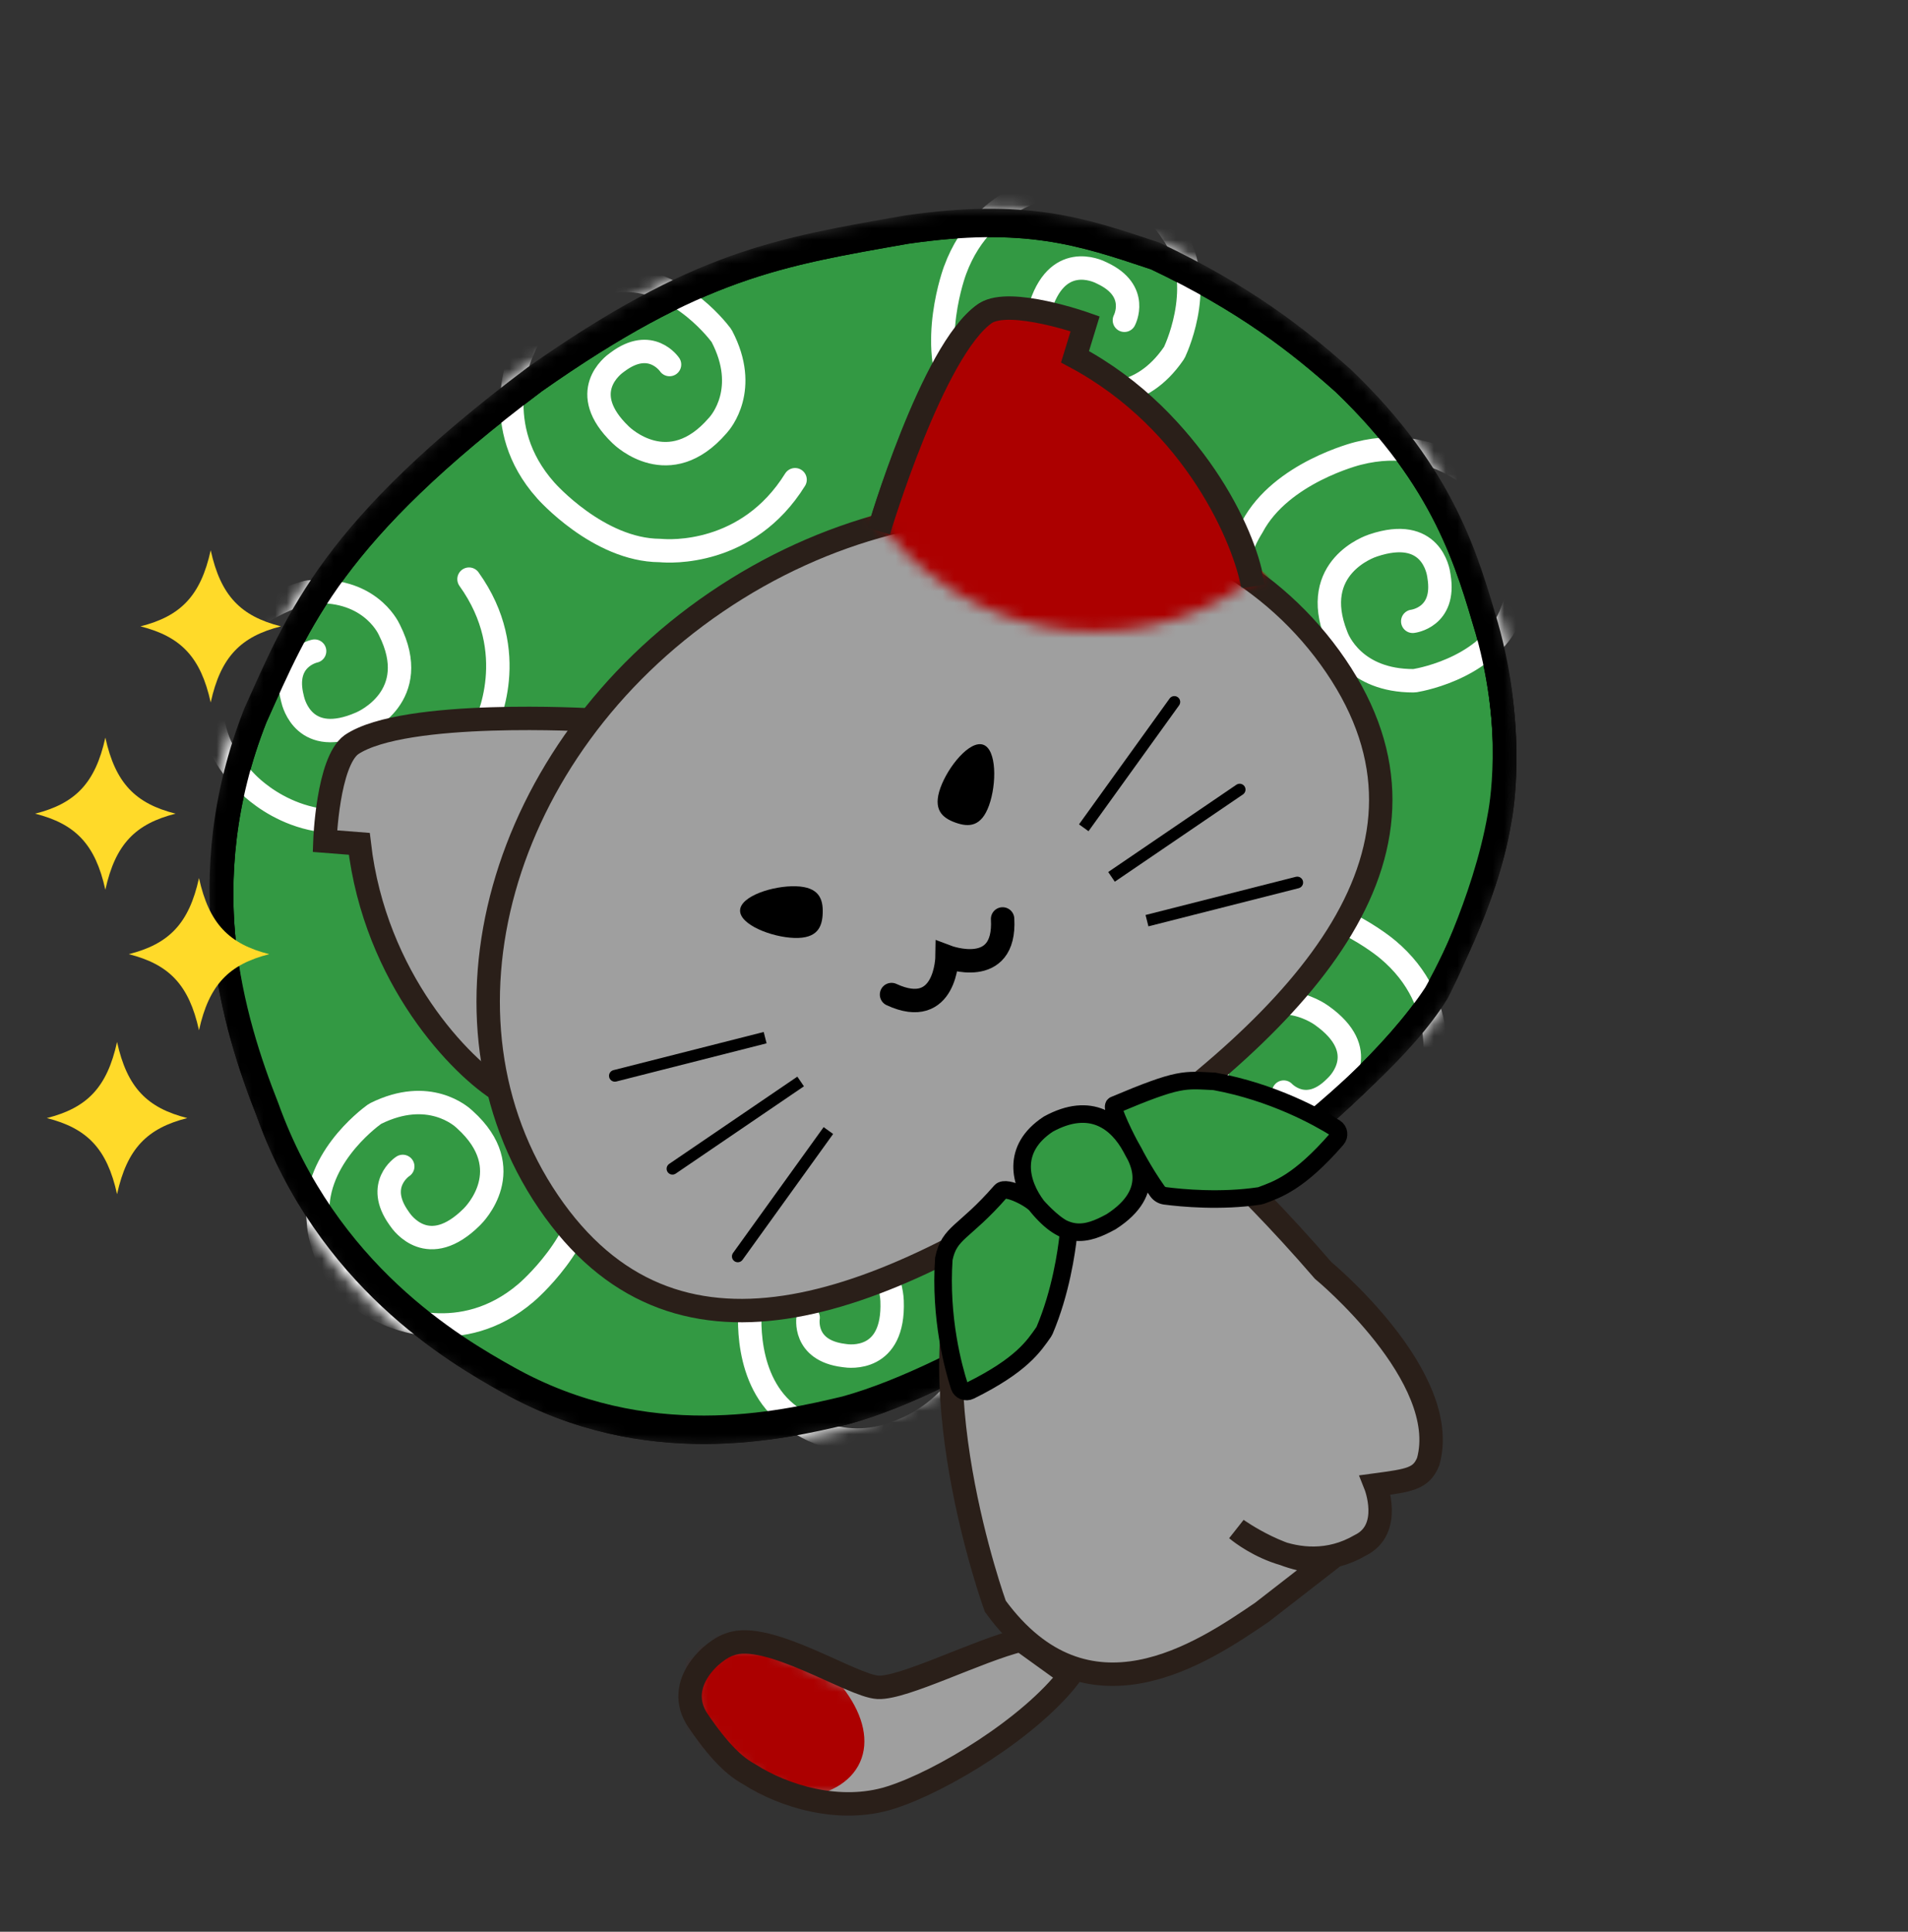 <svg width="163" height="165" viewBox="0 0 163 165" fill="none" xmlns="http://www.w3.org/2000/svg">
<rect x="0" y="0" width="163" height="165" fill="#333333" stroke="none"/>
<mask id="mask0_3429_19813" style="mask-type:alpha" maskUnits="userSpaceOnUse" x="17" y="17" width="113" height="107">
<path d="M21.794 61.331C25.539 53.016 28.389 45.615 45.653 32.647C59.61 22.842 66.485 21.8 77.319 19.886C87.448 18.407 92.199 19.993 98.406 22.064L98.557 22.114C106.174 25.727 110.73 29.298 114.59 32.74C123.297 41.073 125.176 48.289 126.831 53.84C129.338 62.694 127.989 69.636 127.897 70.083C127.894 70.099 127.891 70.114 127.889 70.129C126.74 77.06 122.684 84.272 122.416 84.744C122.406 84.761 122.396 84.777 122.386 84.793C115.602 95.089 97.274 107.046 96.821 107.341C96.807 107.35 96.816 107.344 96.802 107.354C96.365 107.668 82.418 117.686 72.107 120.527C66.625 121.832 55.103 124.518 43.353 117.954C38.687 115.348 27.893 109.062 22.816 94.92C19.892 87.505 16.227 75.437 21.794 61.331Z" fill="#339943" stroke="black" stroke-width="3"/>
</mask>
<g mask="url(#mask0_3429_19813)">
<path d="M21.829 61.336C25.576 53.007 28.427 45.591 45.715 32.605C59.69 22.787 66.576 21.746 77.427 19.833C87.572 18.356 92.332 19.947 98.55 22.025L98.702 22.075C106.334 25.699 110.898 29.28 114.767 32.731C123.492 41.084 125.378 48.316 127.038 53.879C129.553 62.753 128.205 69.708 128.114 70.156C128.11 70.171 128.108 70.186 128.105 70.202C126.958 77.147 122.898 84.372 122.629 84.844C122.62 84.862 122.61 84.877 122.599 84.893C115.809 95.207 97.457 107.18 97.003 107.475C96.989 107.484 96.998 107.478 96.984 107.488C96.547 107.803 82.58 117.835 72.254 120.676C66.763 121.982 55.224 124.668 43.45 118.085C38.776 115.472 27.96 109.167 22.869 94.994C19.936 87.563 16.259 75.468 21.829 61.336Z" fill="#339943" stroke="#050000" stroke-width="2"/>
<path d="M40.068 49.468C44.562 55.734 41.595 61.765 41.283 62.359C41.265 62.394 41.25 62.425 41.234 62.462C39.197 67.293 32.832 69.477 32.758 69.502C32.756 69.503 32.756 69.503 32.754 69.504C25.883 71.891 21.357 67.161 20.994 66.766C20.977 66.746 20.961 66.73 20.942 66.712C16.823 62.676 18.269 57.92 18.453 57.378C18.465 57.343 18.475 57.308 18.485 57.272C19.743 52.411 25.553 50.763 26.233 50.586C26.278 50.575 26.323 50.567 26.369 50.563C31.413 50.113 33.1 53.446 33.252 53.773C33.261 53.791 33.269 53.808 33.278 53.827C36.096 59.455 31.058 61.671 30.832 61.767C30.825 61.77 30.82 61.772 30.813 61.775C26.034 63.861 25.081 60.107 24.991 59.696C24.986 59.67 24.98 59.646 24.974 59.62C24.096 56.181 26.877 55.615 26.877 55.615" stroke="white" stroke-width="2" stroke-linecap="round"/>
<path d="M67.923 40.975C63.85 47.524 57.144 47.088 56.475 47.027C56.436 47.023 56.401 47.022 56.362 47.021C51.119 46.986 46.666 41.94 46.615 41.882C46.613 41.88 46.614 41.88 46.612 41.879C41.779 36.442 44.419 30.451 44.645 29.966C44.656 29.942 44.665 29.921 44.675 29.897C46.828 24.548 51.776 24.065 52.347 24.027C52.385 24.024 52.421 24.021 52.458 24.016C57.43 23.32 61.175 28.058 61.598 28.619C61.626 28.656 61.65 28.695 61.671 28.735C64.016 33.224 61.581 36.057 61.338 36.323C61.324 36.338 61.312 36.352 61.298 36.367C57.175 41.123 53.201 37.316 53.026 37.144C53.02 37.138 53.017 37.135 53.011 37.129C49.256 33.511 52.36 31.195 52.706 30.955C52.728 30.94 52.748 30.926 52.769 30.91C55.611 28.784 57.198 31.137 57.198 31.137" stroke="white" stroke-width="2" stroke-linecap="round"/>
<path d="M92.412 41.446C84.718 40.929 81.951 34.804 81.691 34.185C81.675 34.149 81.661 34.117 81.642 34.083C79.21 29.438 81.571 23.136 81.599 23.064C81.6 23.061 81.6 23.062 81.6 23.06C84.128 16.239 90.656 15.754 91.192 15.725C91.218 15.724 91.241 15.722 91.267 15.719C97 15.107 99.751 19.247 100.053 19.734C100.073 19.765 100.093 19.796 100.115 19.826C103.066 23.888 100.643 29.42 100.347 30.058C100.327 30.099 100.305 30.139 100.279 30.177C97.418 34.356 93.773 33.538 93.424 33.448C93.404 33.443 93.386 33.438 93.366 33.434C87.231 32.029 88.724 26.732 88.794 26.496C88.796 26.489 88.797 26.484 88.8 26.476C90.229 21.462 93.732 23.113 94.106 23.306C94.13 23.318 94.152 23.329 94.175 23.34C97.388 24.85 96.057 27.356 96.057 27.356" stroke="white" stroke-width="2" stroke-linecap="round"/>
<path d="M107.012 58.042C103.083 51.406 106.566 45.658 106.928 45.093C106.95 45.06 106.967 45.03 106.986 44.995C109.438 40.361 115.969 38.74 116.044 38.722C116.047 38.721 116.046 38.721 116.049 38.721C123.102 36.943 127.198 42.05 127.524 42.475C127.54 42.496 127.554 42.514 127.571 42.534C131.322 46.913 129.466 51.525 129.236 52.05C129.221 52.084 129.208 52.117 129.195 52.152C127.517 56.885 121.585 58.019 120.892 58.136C120.847 58.143 120.801 58.147 120.755 58.147C115.691 58.154 114.302 54.687 114.179 54.348C114.171 54.329 114.165 54.311 114.157 54.292C111.842 48.44 117.054 46.672 117.288 46.596C117.295 46.593 117.3 46.592 117.308 46.589C122.251 44.929 122.872 48.752 122.925 49.169C122.928 49.195 122.932 49.22 122.936 49.246C123.51 52.748 120.69 53.07 120.69 53.07" stroke="white" stroke-width="2" stroke-linecap="round"/>
<path d="M97.593 85.156C100.641 78.072 107.337 77.501 108.007 77.461C108.046 77.459 108.081 77.455 108.12 77.45C113.31 76.702 118.466 81.025 118.526 81.075C118.527 81.077 118.527 81.076 118.529 81.078C124.12 85.731 122.405 92.049 122.254 92.564C122.246 92.588 122.24 92.611 122.234 92.636C120.904 98.247 116.084 99.463 115.525 99.586C115.489 99.594 115.454 99.603 115.418 99.614C110.605 101.045 106.195 96.919 105.692 96.428C105.659 96.396 105.63 96.361 105.602 96.324C102.613 92.235 104.597 89.071 104.798 88.771C104.81 88.754 104.82 88.739 104.831 88.721C108.197 83.403 112.696 86.574 112.895 86.718C112.901 86.723 112.905 86.726 112.911 86.73C117.165 89.747 114.442 92.501 114.135 92.789C114.116 92.807 114.098 92.825 114.08 92.843C111.587 95.371 109.667 93.281 109.667 93.281" stroke="white" stroke-width="2" stroke-linecap="round"/>
<path d="M68.126 98.021C75.601 96.122 80.133 101.084 80.573 101.591C80.599 101.621 80.623 101.646 80.651 101.674C84.406 105.333 84.12 112.056 84.116 112.134C84.116 112.136 84.116 112.136 84.116 112.138C83.832 119.407 77.778 121.896 77.278 122.089C77.253 122.099 77.232 122.108 77.209 122.118C71.949 124.482 68.048 121.401 67.609 121.033C67.581 121.009 67.553 120.986 67.522 120.964C63.455 118.02 64.04 112.009 64.123 111.311C64.128 111.265 64.138 111.221 64.151 111.177C65.572 106.315 69.29 105.961 69.65 105.938C69.67 105.936 69.689 105.935 69.709 105.933C75.977 105.362 76.204 110.861 76.211 111.107C76.211 111.114 76.211 111.119 76.211 111.127C76.411 116.338 72.568 115.857 72.152 115.789C72.126 115.785 72.102 115.781 72.076 115.778C68.553 115.342 69.04 112.546 69.04 112.546" stroke="white" stroke-width="2" stroke-linecap="round"/>
<path d="M44.466 89.112C50.929 93.319 50.354 100.015 50.279 100.682C50.275 100.721 50.272 100.756 50.271 100.795C50.127 106.037 44.99 110.384 44.931 110.434C44.929 110.435 44.929 110.435 44.927 110.437C39.392 115.156 33.457 112.392 32.976 112.156C32.953 112.144 32.932 112.135 32.908 112.125C27.605 109.861 27.225 104.904 27.199 104.332C27.197 104.295 27.194 104.259 27.19 104.222C26.597 99.236 31.412 95.591 31.982 95.178C32.019 95.151 32.058 95.128 32.099 95.108C36.636 92.857 39.418 95.35 39.678 95.598C39.693 95.613 39.707 95.626 39.722 95.639C44.391 99.86 40.502 103.754 40.327 103.926C40.321 103.931 40.317 103.935 40.312 103.941C36.616 107.619 34.365 104.468 34.133 104.117C34.118 104.095 34.104 104.075 34.089 104.053C32.022 101.168 34.407 99.63 34.407 99.63" stroke="white" stroke-width="2" stroke-linecap="round"/>
<path d="M79.639 57.883C86.102 62.09 85.527 68.787 85.452 69.454C85.448 69.493 85.445 69.528 85.445 69.567C85.3 74.808 80.163 79.155 80.104 79.205C80.102 79.207 80.103 79.207 80.101 79.208C74.565 83.927 68.63 81.164 68.149 80.927C68.126 80.916 68.105 80.906 68.081 80.896C62.778 78.632 62.398 73.676 62.372 73.104C62.37 73.066 62.367 73.03 62.363 72.993C61.77 68.007 66.586 64.362 67.155 63.95C67.192 63.923 67.231 63.9 67.272 63.88C71.809 61.628 74.591 64.121 74.852 64.37C74.867 64.384 74.88 64.397 74.895 64.411C79.565 68.631 75.675 72.526 75.5 72.698C75.494 72.703 75.49 72.706 75.485 72.712C71.79 76.391 69.538 73.24 69.306 72.888C69.291 72.867 69.278 72.846 69.262 72.825C67.195 69.939 69.581 68.402 69.581 68.402" stroke="white" stroke-width="2" stroke-linecap="round"/>
<path d="M21.794 60.908C25.542 52.579 28.393 45.164 45.68 32.178C59.655 22.359 66.542 21.318 77.392 19.405C87.537 17.928 92.298 19.519 98.516 21.597L98.667 21.648C106.299 25.271 110.864 28.852 114.732 32.303C123.457 40.657 125.343 47.889 127.003 53.451C129.53 62.364 128.158 69.342 128.078 69.733C128.075 69.746 128.073 69.757 128.071 69.77C126.794 77.055 123.052 84.3 122.802 84.779C122.792 84.797 122.784 84.812 122.773 84.829C117.257 93.863 97.286 106.983 96.927 107.218C96.916 107.226 96.927 107.218 96.916 107.226C96.569 107.473 82.58 117.397 72.219 120.248C66.728 121.554 55.189 124.24 43.416 117.657C38.741 115.044 27.926 108.739 22.834 94.567C19.901 87.135 16.224 75.04 21.794 60.908Z" stroke="black" stroke-width="2"/>
<path d="M21.829 61.336C25.576 53.007 28.427 45.591 45.715 32.605C59.69 22.787 66.576 21.746 77.427 19.833C87.572 18.356 92.332 19.947 98.55 22.025L98.702 22.075C106.334 25.699 110.898 29.28 114.767 32.731C123.492 41.084 125.378 48.316 127.038 53.879C129.553 62.753 128.205 69.708 128.114 70.156C128.11 70.171 128.108 70.186 128.105 70.202C126.958 77.147 122.898 84.372 122.629 84.844C122.62 84.862 122.61 84.877 122.599 84.893C115.809 95.207 97.457 107.18 97.003 107.475C96.989 107.484 96.998 107.478 96.984 107.488C96.547 107.803 82.58 117.835 72.254 120.676C66.763 121.982 55.224 124.668 43.45 118.085C38.776 115.472 27.96 109.167 22.869 94.994C19.936 87.563 16.259 75.468 21.829 61.336Z" stroke="black" stroke-width="2"/>
</g>
<path d="M60.283 147.141C60.283 147.141 58.66 143.972 60.966 141.868C63.927 139.388 67.698 141.558 67.698 141.558L75.276 144.842L86.917 140.758L90.248 143.298C90.248 143.298 85.17 149.96 77.606 152.973C77.606 152.973 72.963 153.998 68.304 153.431C68.304 153.431 63.513 151.885 60.283 147.141Z" fill="#9F9F9F"/>
<path d="M81.704 122.902C81.704 122.902 79.01 110.315 83.987 105.858C86.891 102.278 99.564 95.787 99.564 95.787C104.122 98.559 120.343 116.893 120.343 116.893C122.463 120.791 122.494 123.975 122.494 123.975C122.393 126.18 118.114 126.957 118.114 126.957C117.897 129.775 116.934 131.499 115.342 131.515C109.036 137.944 101.108 141.205 95.486 142.362C91.324 142.525 88.008 141.577 85.275 137.563C83.52 133.416 82.612 128.159 81.704 122.902Z" fill="#9F9F9F"/>
<path d="M83.374 105.741C77.728 117.062 85.027 137.197 85.027 137.197C92.846 147.898 102.7 141.189 107.809 137.711L113.4 133.37C109.852 133.649 105.659 130.629 105.659 130.629C105.659 130.629 110.846 135.109 116.204 131.996C119.007 130.621 117.5 126.84 117.5 126.84C120.436 126.444 121.414 126.312 122.012 124.836C124.023 117.592 113.036 108.514 113.036 108.514C105.481 99.77 99.68 95.173 99.68 95.173L83.374 105.741Z" stroke="#2A1F19" stroke-width="2"/>
<mask id="mask1_3429_19813" style="mask-type:alpha" maskUnits="userSpaceOnUse" x="9" y="8" width="136" height="136">
<rect x="9.819" y="62.818" width="97.134" height="97.134" transform="rotate(-34.248 9.819 62.818)" fill="#D9D9D9"/>
</mask>
<g mask="url(#mask1_3429_19813)">
<path d="M50.035 62.41C46.414 62.059 36.721 61.894 30.404 63.377C30.404 63.377 27.863 67.925 28.543 71.407L31.133 71.899C33.59 85.443 41.321 91.045 41.321 91.045" fill="#9F9F9F"/>
<path d="M75.698 43.812C76.698 40.314 80.099 31.235 83.794 25.901C83.794 25.901 88.957 25.205 91.947 27.114L91.455 29.703C105.237 38.356 106.228 47.263 106.228 47.263" fill="#AC0000"/>
<path d="M46.854 102.665C36.197 87.011 42.615 64.072 61.188 51.427C79.761 38.782 103.457 41.22 114.114 56.874C124.77 72.526 111.797 86.774 93.224 99.419C74.651 112.064 57.511 118.318 46.854 102.665Z" fill="#9F9F9F" stroke="#2A1F19" stroke-width="2" stroke-miterlimit="10" stroke-linejoin="round"/>
<path d="M42.84 93.236C39.453 91.197 32.033 83.649 30.694 72.076L27.756 71.846C27.756 71.846 27.992 65.067 30.027 63.601C34.551 60.556 50.544 61.502 50.544 61.502" stroke="#2A1F19" stroke-width="2"/>
<path d="M106.969 49.603C106.314 45.704 102.011 36.034 91.736 30.545L92.599 27.728C92.599 27.728 86.205 25.462 84.094 26.819C79.603 29.912 75.068 45.369 75.068 45.369" stroke="#2A1F19" stroke-width="2"/>
<mask id="mask2_3429_19813" style="mask-type:alpha" maskUnits="userSpaceOnUse" x="70" y="8" width="47" height="46">
<ellipse cx="93.537" cy="31.104" rx="22.828" ry="22.828" transform="rotate(-34.248 93.537 31.104)" fill="#AEAEAE"/>
</mask>
<g mask="url(#mask2_3429_19813)">
<path d="M46.958 102.595C36.301 86.941 42.718 64.001 61.291 51.357C79.865 38.711 103.56 41.15 114.217 56.803C124.874 72.456 111.901 86.703 93.327 99.349C74.754 111.993 57.614 118.247 46.958 102.595Z" fill="#AC0000" stroke="#AC0000" stroke-width="2" stroke-miterlimit="10" stroke-linejoin="round"/>
<path d="M75.802 43.742C76.802 40.243 80.202 31.165 83.898 25.831C83.898 25.831 89.06 25.134 92.051 27.044L91.559 29.633C105.34 38.286 106.332 47.192 106.332 47.192" fill="#AC0000"/>
<path d="M107.031 50.097C106.376 46.199 102.115 35.963 91.839 30.474L92.702 27.657C92.702 27.657 86.309 25.391 84.198 26.748C79.707 29.841 75.068 45.369 75.068 45.369" stroke="#2A1F19" stroke-width="2"/>
</g>
</g>
<mask id="mask3_3429_19813" style="mask-type:alpha" maskUnits="userSpaceOnUse" x="59" y="140" width="31" height="14">
<path d="M59.636 146.976C59.636 146.976 58.014 143.807 60.32 141.703C63.281 139.222 67.052 141.393 67.052 141.393L74.312 144.996L86.271 140.593L89.602 143.133C89.602 143.133 84.523 149.795 76.96 152.808C76.96 152.808 72.317 153.833 67.658 153.266C67.658 153.266 62.867 151.72 59.636 146.976Z" fill="#5E5E5E"/>
</mask>
<g mask="url(#mask3_3429_19813)">
<ellipse cx="62.392" cy="145.53" rx="12.15" ry="7.053" transform="rotate(24.252 62.392 145.53)" fill="#AC0000"/>
</g>
<path d="M75.008 144.124C77.214 144.225 83.55 140.979 87.215 140.086L91.408 143.107C88.022 147.549 80.475 152.153 76.08 153.543C71.685 154.933 66.894 153.387 64.059 151.578C63.197 151.096 61.877 150.266 59.641 146.982C57.463 143.783 61.016 140.831 62.359 140.45C65.566 139.209 72.803 144.023 75.008 144.124Z" stroke="#2A1F19" stroke-width="2"/>
<path d="M57.167 99.415C56.939 99.57 56.88 99.881 57.035 100.11C57.191 100.338 57.502 100.397 57.73 100.241L57.167 99.415ZM57.73 100.241L68.679 92.787L68.116 91.961L57.167 99.415L57.73 100.241Z" fill="black"/>
<path d="M52.405 91.407C52.137 91.475 51.975 91.747 52.044 92.015C52.111 92.282 52.383 92.444 52.651 92.376L52.405 91.407ZM52.651 92.376L65.489 89.116L65.243 88.147L52.405 91.407L52.651 92.376Z" fill="black"/>
<path d="M62.623 107.023C62.462 107.247 62.513 107.56 62.737 107.721C62.961 107.883 63.273 107.832 63.435 107.608L62.623 107.023ZM63.435 107.608L71.174 96.858L70.362 96.274L62.623 107.023L63.435 107.608Z" fill="black"/>
<path d="M105.623 67.029C105.852 66.874 106.163 66.933 106.318 67.161C106.474 67.389 106.414 67.7 106.186 67.856L105.623 67.029ZM106.186 67.856L95.237 75.31L94.674 74.483L105.623 67.029L106.186 67.856Z" fill="black"/>
<path d="M99.919 59.663C100.08 59.439 100.392 59.388 100.616 59.549C100.841 59.711 100.891 60.023 100.73 60.247L99.919 59.663ZM100.73 60.247L92.991 70.997L92.179 70.412L99.919 59.663L100.73 60.247Z" fill="black"/>
<path d="M110.702 74.894C110.97 74.826 111.242 74.988 111.31 75.256C111.378 75.523 111.216 75.796 110.948 75.864L110.702 74.894ZM110.948 75.864L98.11 79.123L97.864 78.154L110.702 74.894L110.948 75.864Z" fill="black"/>
<path d="M63.224 77.758C63.263 76.539 66.051 75.639 68.001 75.701C69.951 75.763 70.323 76.763 70.285 77.982C70.246 79.201 69.811 80.176 67.861 80.114C65.911 80.052 63.185 78.977 63.224 77.758Z" fill="black"/>
<path d="M84.002 63.612C82.855 63.201 80.995 65.466 80.337 67.302C79.68 69.139 80.475 69.852 81.623 70.263C82.771 70.674 83.837 70.626 84.494 68.79C85.152 66.953 85.15 64.022 84.002 63.612Z" fill="black"/>
<path d="M76.163 84.95C80.837 87.109 80.907 81.72 80.907 81.72C80.907 81.72 85.947 83.63 85.652 78.49" stroke="black" stroke-width="2" stroke-linecap="round"/>
<path d="M88.589 103.013C87.135 101.088 86.335 98.14 89.555 96.017C93.231 94.001 95.462 95.889 96.61 97.982C97.102 98.879 99.048 101.701 94.923 104.352C92.779 105.529 91.006 105.966 88.589 103.013Z" fill="#339943"/>
<path d="M80.631 107.524C81.113 105.206 82.343 105.377 85.496 101.758C85.943 101.245 88.237 102.447 88.589 103.013C88.589 103.013 89.813 104.434 90.89 104.972C91.136 105.096 91.284 105.351 91.253 105.625C91.118 106.85 90.631 110.365 89.234 113.644C89.215 113.689 89.191 113.731 89.163 113.772C88.316 114.977 87.29 116.597 82.874 118.784C82.513 118.963 82.085 118.798 81.964 118.424C81.445 116.823 80.286 112.585 80.631 107.524Z" fill="#339943"/>
<path d="M103.747 92.364C101.148 92.244 100.812 92.026 95.198 94.394C94.808 94.559 96.399 97.627 96.61 97.982C96.704 98.14 97.661 100.042 98.879 101.752C99.033 101.968 99.269 102.109 99.531 102.143C100.953 102.327 104.277 102.646 107.595 102.149C107.644 102.142 107.691 102.129 107.737 102.112C109.124 101.596 110.96 101.01 114.188 97.305C114.452 97.003 114.396 96.55 114.061 96.341C112.626 95.446 108.774 93.285 103.747 92.364Z" fill="#339943"/>
<path d="M88.589 103.013C87.135 101.088 86.335 98.14 89.555 96.017C93.231 94.001 95.462 95.889 96.61 97.982M88.589 103.013C91.006 105.966 92.779 105.529 94.923 104.352C99.048 101.701 97.102 98.879 96.61 97.982M88.589 103.013C88.589 103.013 89.813 104.434 90.89 104.972C91.136 105.096 91.284 105.351 91.253 105.625C91.118 106.85 90.631 110.365 89.234 113.644C89.215 113.689 89.191 113.731 89.163 113.772C88.316 114.977 87.29 116.597 82.874 118.784C82.513 118.963 82.085 118.798 81.964 118.424C81.445 116.823 80.286 112.585 80.631 107.524C81.113 105.206 82.343 105.377 85.496 101.758C85.943 101.245 88.237 102.447 88.589 103.013ZM96.61 97.982C96.704 98.14 97.661 100.042 98.879 101.752C99.033 101.968 99.269 102.109 99.531 102.143C100.953 102.327 104.277 102.646 107.595 102.149C107.644 102.142 107.691 102.129 107.737 102.112C109.124 101.596 110.96 101.01 114.188 97.305C114.452 97.003 114.396 96.55 114.061 96.341C112.626 95.446 108.774 93.285 103.747 92.364C101.148 92.244 100.812 92.026 95.198 94.394C94.808 94.559 96.399 97.627 96.61 97.982Z" stroke="black" stroke-width="1.5" stroke-linecap="round"/>
<path d="M17 75C17.857 78.9 19.571 80.633 23 81.5C19.571 82.367 17.857 84.1 17 88C16.143 84.1 14.429 82.367 11 81.5C14.429 80.633 16.143 78.9 17 75Z" fill="#FFDA29"/>
<path d="M10 89C10.857 92.9 12.571 94.633 16 95.5C12.571 96.367 10.857 98.1 10 102C9.143 98.1 7.429 96.367 4 95.5C7.429 94.633 9.143 92.9 10 89Z" fill="#FFDA29"/>
<path d="M9 63C9.857 66.9 11.571 68.633 15 69.5C11.571 70.367 9.857 72.1 9 76C8.143 72.1 6.429 70.367 3 69.5C6.429 68.633 8.143 66.9 9 63Z" fill="#FFDA29"/>
<path d="M18 47C18.857 50.9 20.571 52.633 24 53.5C20.571 54.367 18.857 56.1 18 60C17.143 56.1 15.429 54.367 12 53.5C15.429 52.633 17.143 50.9 18 47Z" fill="#FFDA29"/>
</svg>
